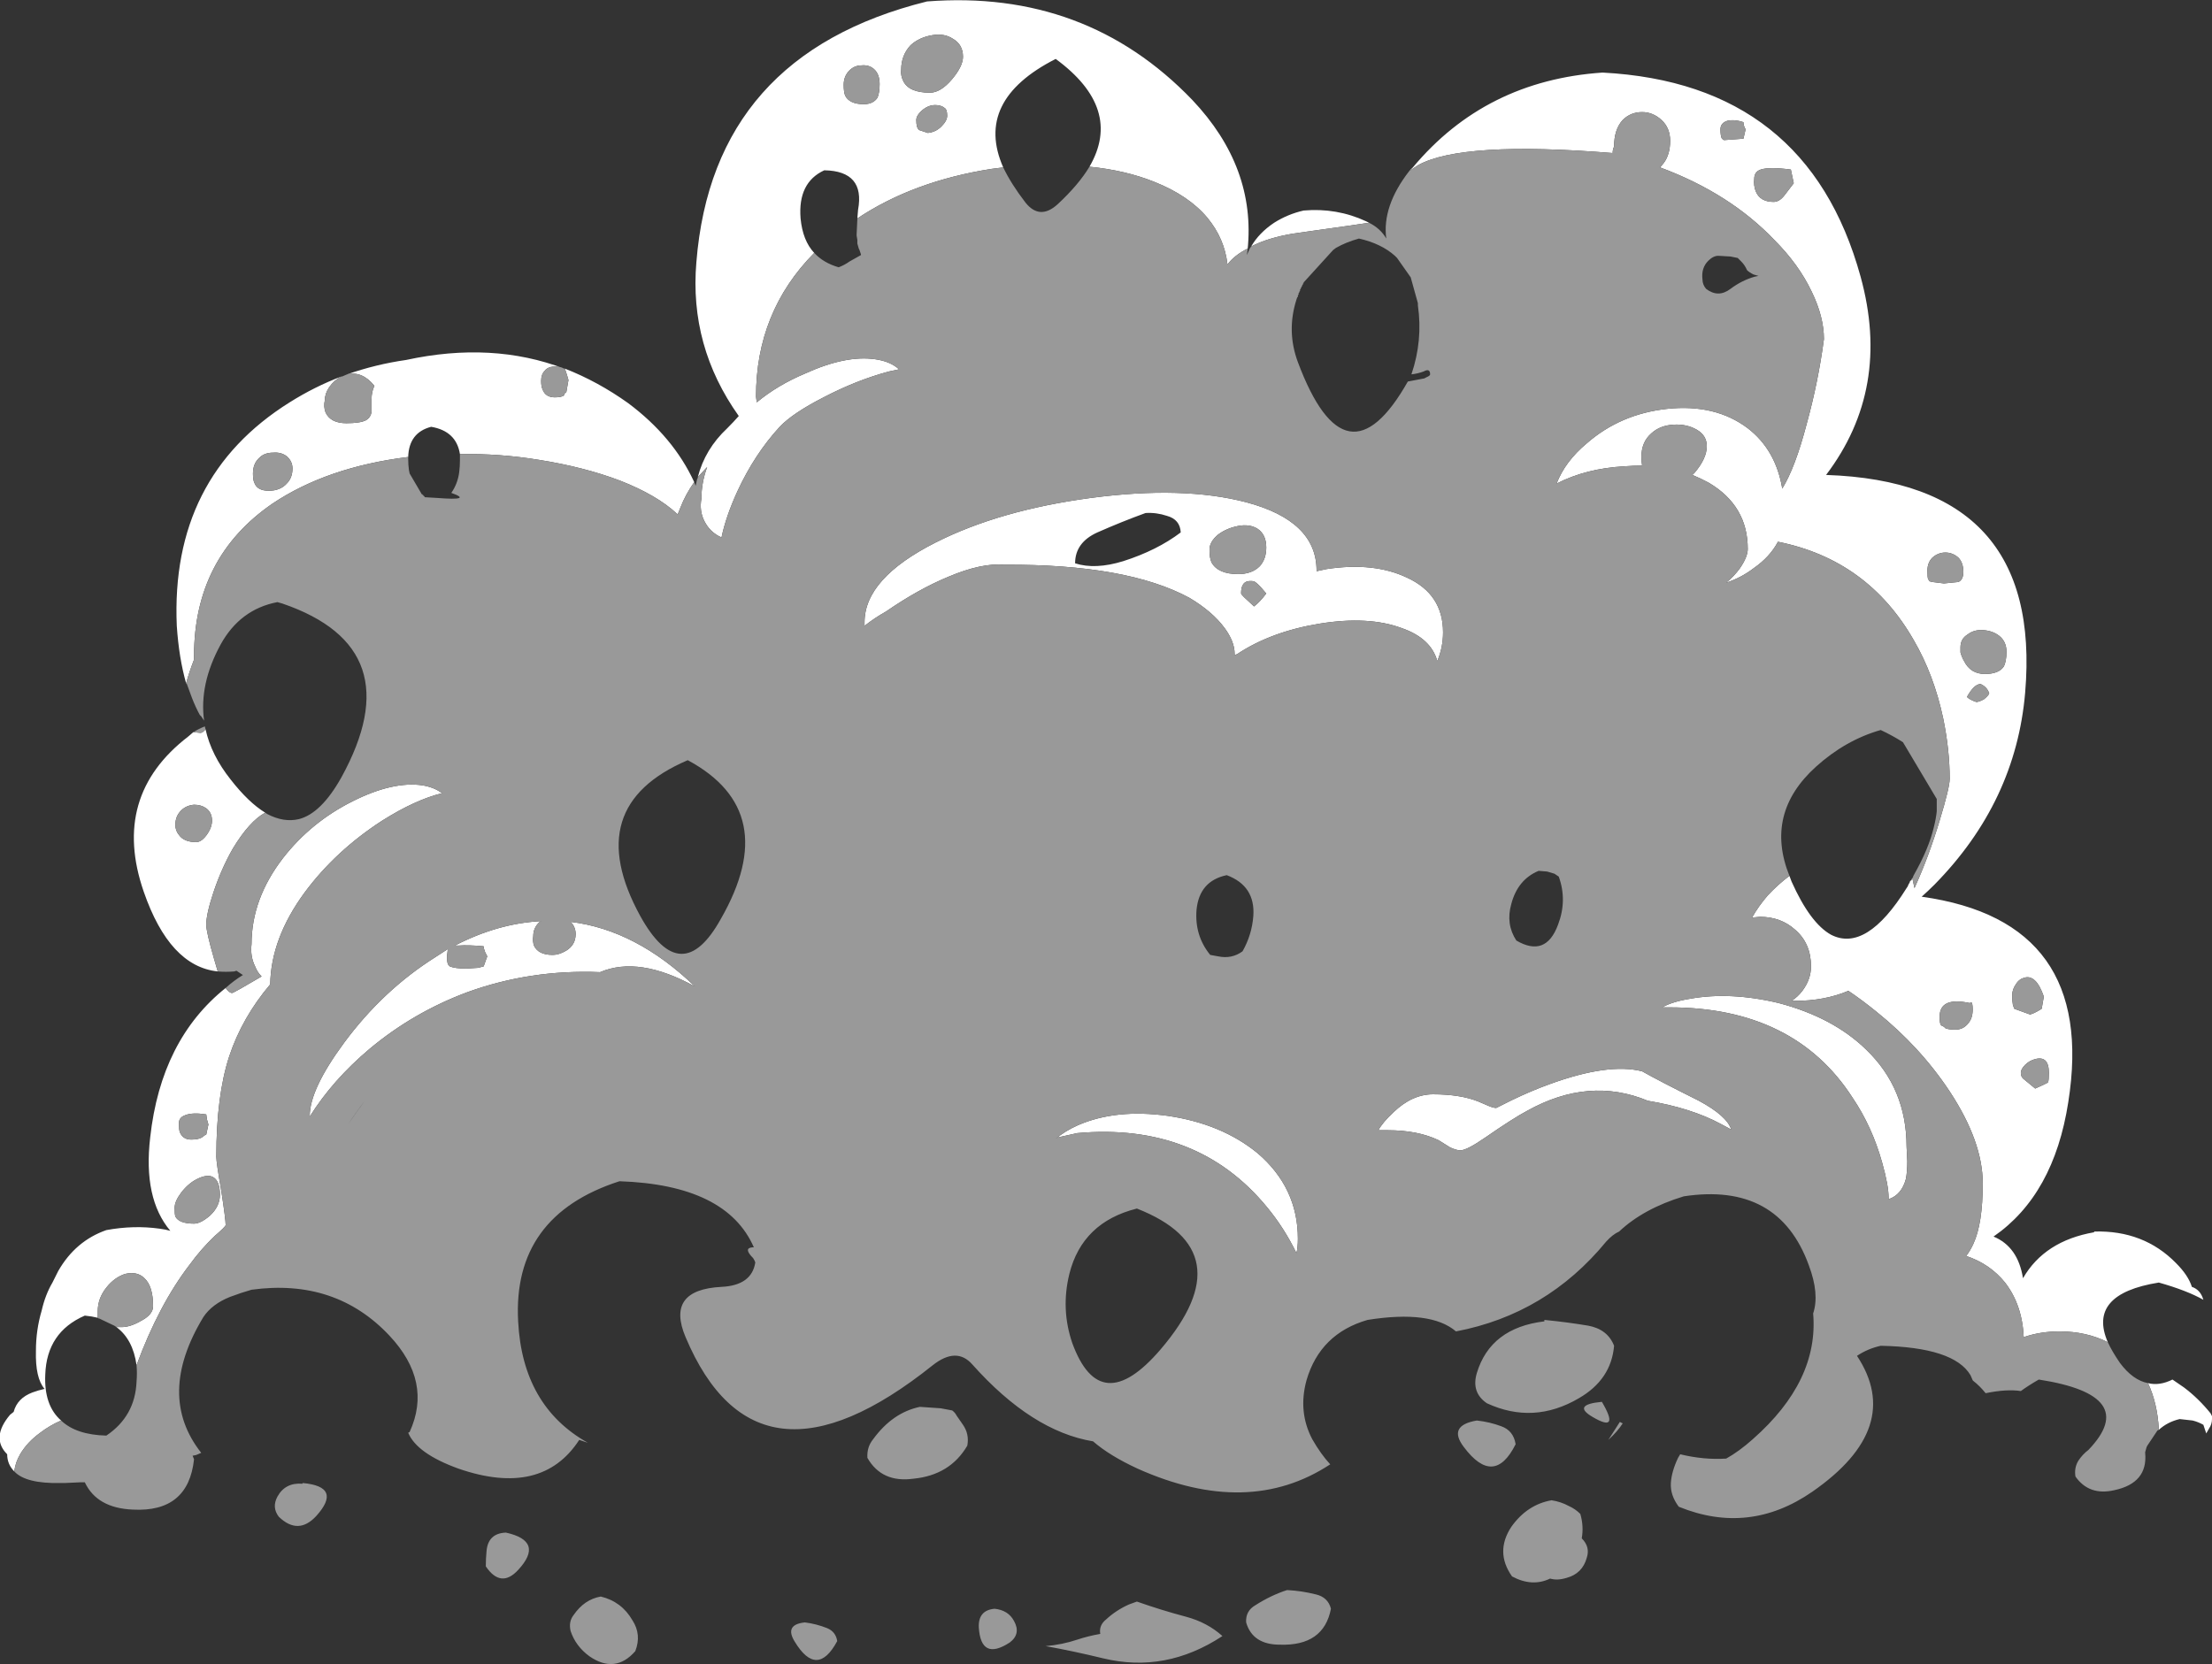 <?xml version="1.0" encoding="UTF-8" standalone="no"?>
<svg xmlns:ffdec="https://www.free-decompiler.com/flash" xmlns:xlink="http://www.w3.org/1999/xlink" ffdec:objectType="shape" height="115.8px" width="153.9px" xmlns="http://www.w3.org/2000/svg">
  <rect width="100%" height="100%" fill="#333333" stroke="none"/>
  <g transform="matrix(1.0, 0.0, 0.0, 1.0, 79.95, 90.4)">
    <path d="M7.1 -73.25 Q7.65 -74.2 8.7 -74.9 9.65 -75.5 10.75 -75.75 13.05 -75.95 15.1 -75.0 L15.3 -74.9 13.95 -74.7 10.05 -74.15 Q8.25 -73.85 7.1 -73.25 M18.1 -78.5 L18.35 -78.75 Q23.4 -84.8 31.55 -85.35 45.8 -84.6 49.5 -71.15 51.65 -63.35 47.1 -57.35 62.2 -56.85 60.95 -42.2 60.3 -34.6 54.65 -28.85 54.2 -28.4 53.75 -28.0 65.95 -26.3 63.95 -13.7 62.95 -7.25 58.75 -4.35 60.45 -3.65 60.8 -1.45 62.3 -4.05 65.75 -4.65 L65.75 -4.7 Q69.2 -4.8 71.45 -2.5 72.3 -1.65 72.55 -0.85 73.15 -0.65 73.35 0.05 72.2 -0.6 70.25 -1.15 65.25 -0.35 66.7 3.0 65.2 2.25 63.35 2.25 62.0 2.25 60.85 2.65 60.75 0.4 59.55 -1.15 58.5 -2.45 56.85 -3.0 57.15 -3.4 57.35 -3.85 58.0 -5.25 58.0 -8.05 58.0 -10.95 55.7 -14.45 53.65 -17.55 50.6 -20.0 49.55 -20.85 48.65 -21.45 47.0 -20.75 44.9 -20.75 L44.7 -20.75 Q45.15 -21.05 45.45 -21.45 46.05 -22.25 46.05 -23.15 46.05 -24.75 44.95 -25.7 43.95 -26.6 42.5 -26.6 L41.95 -26.55 Q42.4 -27.35 43.05 -28.1 43.75 -28.85 44.55 -29.45 L44.7 -29.05 Q46.0 -26.15 47.45 -25.35 49.9 -24.1 52.7 -28.6 L52.8 -28.75 52.8 -28.8 52.85 -28.85 52.85 -28.9 52.9 -28.95 52.95 -29.1 53.05 -29.15 53.05 -29.2 53.1 -29.3 53.25 -28.6 Q54.25 -30.8 55.0 -33.3 55.7 -35.6 55.7 -36.2 55.7 -38.2 55.25 -40.4 54.6 -43.45 53.2 -45.85 50.0 -51.45 43.75 -52.7 43.2 -51.65 42.05 -50.85 41.2 -50.2 40.15 -49.85 40.7 -50.3 41.1 -50.85 41.65 -51.65 41.65 -52.2 41.65 -55.2 38.95 -56.8 38.4 -57.1 37.8 -57.35 L37.95 -57.5 Q38.8 -58.5 38.8 -59.35 38.8 -60.1 38.1 -60.5 37.4 -60.9 36.5 -60.85 35.55 -60.8 34.95 -60.25 34.25 -59.65 34.25 -58.6 34.25 -58.3 34.3 -58.0 33.7 -58.0 33.05 -57.95 30.4 -57.8 28.35 -56.75 28.95 -58.3 30.45 -59.55 32.8 -61.6 36.05 -61.95 39.4 -62.3 41.65 -60.6 43.6 -59.1 44.05 -56.4 44.95 -57.85 45.75 -60.9 46.55 -63.8 46.95 -66.8 46.95 -68.35 46.1 -70.1 45.2 -72.0 43.5 -73.7 40.4 -76.95 35.55 -78.75 L35.8 -79.05 Q36.25 -79.65 36.25 -80.6 36.25 -81.5 35.65 -82.05 35.05 -82.6 34.3 -82.6 33.5 -82.6 32.95 -82.05 32.35 -81.4 32.35 -80.2 32.25 -80.0 32.25 -79.75 21.75 -80.6 18.7 -78.9 18.4 -78.7 18.1 -78.5 M69.5 5.85 Q70.3 6.05 71.2 5.6 L72.0 6.15 Q73.0 6.9 73.85 7.95 L73.95 8.15 73.95 8.35 Q73.95 8.7 73.75 9.0 L73.55 9.35 73.35 8.75 Q73.0 8.55 72.6 8.45 L71.7 8.35 Q70.85 8.55 70.25 9.1 L70.25 9.05 Q70.15 7.25 69.5 5.85 M-78.95 12.0 Q-79.45 11.5 -79.45 10.8 -80.6 9.65 -79.25 8.05 L-79.0 7.85 Q-78.75 6.9 -77.7 6.5 -77.3 6.35 -76.85 6.25 -77.5 5.5 -77.45 3.6 -77.45 2.15 -77.05 0.8 -76.8 -0.3 -76.3 -1.15 L-75.9 -1.95 Q-74.7 -4.05 -72.55 -4.8 -70.65 -5.15 -68.85 -4.9 -68.45 -4.85 -68.1 -4.75 -70.0 -7.0 -69.5 -11.25 -68.75 -18.05 -64.25 -21.65 -64.0 -21.3 -63.8 -21.3 -63.7 -21.3 -61.75 -22.45 -62.05 -22.75 -62.2 -23.15 -62.55 -23.85 -62.45 -24.7 -62.45 -27.85 -60.25 -30.7 -58.3 -33.2 -55.4 -34.65 -52.6 -36.05 -50.55 -35.75 -49.7 -35.6 -49.2 -35.2 -51.05 -34.75 -53.35 -33.3 -56.6 -31.2 -58.75 -28.3 -61.1 -25.1 -61.15 -21.9 -63.1 -19.6 -64.0 -16.9 -64.9 -14.15 -64.9 -9.9 -64.9 -9.5 -64.55 -7.5 -64.25 -5.55 -64.25 -5.15 -64.25 -5.05 -65.0 -4.4 -65.95 -3.5 -66.75 -2.4 -68.9 0.4 -70.45 4.6 -70.7 2.8 -71.85 1.95 L-71.5 1.95 Q-70.9 1.95 -70.2 1.55 -69.3 1.1 -69.3 0.5 -69.3 -0.9 -69.9 -1.45 -70.4 -1.95 -71.25 -1.75 -72.0 -1.5 -72.55 -0.8 -73.15 -0.05 -73.15 0.85 L-73.15 1.3 Q-73.55 1.2 -74.05 1.15 -76.7 2.3 -76.8 5.25 -76.9 7.4 -75.7 8.45 -76.5 8.8 -77.15 9.3 -78.05 9.95 -78.55 10.8 -78.9 11.4 -78.95 12.0 M-64.8 -22.8 Q-68.15 -23.15 -69.95 -28.35 -72.25 -35.0 -66.85 -39.15 L-66.5 -39.45 -66.0 -39.4 Q-65.85 -39.4 -65.65 -39.65 -65.25 -37.85 -63.9 -36.15 -62.65 -34.55 -61.5 -33.85 -62.6 -33.25 -63.75 -31.35 -64.55 -29.95 -65.1 -28.3 -65.6 -26.8 -65.6 -26.05 -65.6 -25.55 -65.05 -23.65 L-64.8 -22.8 M-67.0 -42.85 Q-67.5 -44.6 -67.65 -46.85 -68.1 -57.2 -59.8 -62.4 -58.05 -63.5 -56.2 -64.2 -56.7 -63.95 -57.05 -63.45 -57.35 -63.0 -57.35 -62.55 -57.45 -62.1 -57.3 -61.7 -56.95 -60.95 -55.85 -60.95 -54.9 -60.95 -54.5 -61.15 -54.15 -61.35 -54.1 -61.75 -54.1 -62.0 -54.1 -62.6 -54.1 -63.15 -53.9 -63.55 -54.75 -64.6 -55.8 -64.35 -53.8 -65.05 -51.7 -65.35 -45.7 -66.65 -40.7 -64.75 L-40.95 -64.85 Q-41.75 -65.0 -42.05 -64.6 -42.3 -64.35 -42.3 -63.9 -42.3 -63.5 -42.2 -63.3 -42.0 -62.75 -41.35 -62.75 -40.85 -62.75 -40.7 -62.9 -40.65 -63.1 -40.55 -63.1 L-40.4 -63.95 -40.5 -64.3 -40.65 -64.75 Q-38.35 -63.85 -36.25 -62.35 -33.1 -60.0 -31.65 -56.85 -32.25 -56.0 -32.6 -55.1 L-32.8 -54.6 -32.85 -54.65 Q-34.25 -55.95 -36.8 -56.95 -39.3 -57.9 -42.45 -58.4 -45.2 -58.85 -47.95 -58.8 -48.2 -60.4 -49.95 -60.7 -51.5 -60.3 -51.55 -58.6 -57.2 -57.9 -61.0 -55.35 -66.45 -51.6 -66.45 -44.75 L-66.45 -44.5 Q-66.8 -43.6 -67.0 -42.85 M-31.4 -57.2 Q-30.9 -59.15 -29.35 -60.6 -28.9 -61.05 -28.55 -61.45 -32.0 -66.3 -31.5 -72.15 -30.35 -86.6 -15.45 -90.3 -4.4 -91.15 3.0 -83.45 7.45 -78.75 6.85 -73.0 L6.85 -73.1 Q5.95 -72.65 5.45 -72.0 5.25 -73.8 4.05 -75.25 2.75 -76.8 0.35 -77.75 -1.65 -78.55 -4.15 -78.8 -1.8 -82.85 -6.5 -86.3 -12.2 -83.4 -10.15 -78.75 L-10.95 -78.65 Q-16.4 -77.8 -20.3 -75.2 L-20.25 -75.8 Q-19.75 -78.5 -22.6 -78.55 -24.45 -77.7 -24.25 -75.2 -24.1 -73.65 -23.3 -72.8 -27.35 -68.7 -27.35 -62.8 L-27.3 -62.4 Q-25.85 -63.6 -23.95 -64.4 -21.1 -65.7 -19.05 -65.4 -18.0 -65.25 -17.4 -64.7 L-18.1 -64.55 Q-20.35 -63.95 -22.65 -62.75 -24.8 -61.65 -25.7 -60.7 -27.45 -58.8 -28.65 -56.2 -29.45 -54.45 -29.75 -53.0 -30.55 -53.35 -30.95 -54.15 -31.3 -54.85 -31.15 -55.7 -31.15 -56.8 -30.75 -57.9 L-31.4 -57.2 M42.1 -77.95 Q42.05 -77.5 42.2 -77.1 42.5 -76.35 43.45 -76.35 43.85 -76.35 44.2 -76.8 L44.85 -77.65 44.65 -78.6 Q43.15 -78.8 42.55 -78.6 42.1 -78.45 42.1 -77.95 M41.35 -80.75 L41.5 -81.4 Q41.35 -81.65 41.35 -81.9 40.75 -82.1 40.25 -82.0 39.75 -81.85 39.75 -81.4 39.75 -80.95 39.85 -80.75 L40.0 -80.65 41.35 -80.75 M17.95 -50.2 Q20.45 -49.05 20.45 -46.4 20.45 -45.35 20.05 -44.4 19.6 -46.0 17.55 -46.7 15.25 -47.55 11.85 -47.0 8.5 -46.45 6.15 -44.9 L5.95 -44.8 5.95 -44.9 Q5.95 -45.75 5.25 -46.7 4.4 -47.85 2.8 -48.8 -1.55 -51.15 -10.05 -51.1 -11.65 -51.25 -14.0 -50.25 -16.05 -49.4 -18.3 -47.85 -19.1 -47.4 -19.8 -46.85 L-19.8 -47.1 Q-19.8 -50.15 -14.85 -52.65 -10.4 -54.9 -4.05 -55.75 2.35 -56.6 6.75 -55.45 11.65 -54.15 11.65 -50.7 L11.65 -50.65 12.35 -50.8 Q15.65 -51.3 17.95 -50.2 M2.2 -53.35 Q2.15 -54.25 1.25 -54.5 0.5 -54.75 -0.25 -54.7 -1.9 -54.1 -3.6 -53.35 -5.15 -52.65 -5.15 -51.2 -3.75 -50.75 -1.8 -51.35 0.55 -52.1 2.2 -53.35 M7.85 -49.45 Q7.55 -49.8 7.3 -49.95 6.65 -50.05 6.5 -49.65 6.4 -49.5 6.4 -49.1 6.4 -49.05 6.6 -48.85 L7.3 -48.2 Q7.7 -48.5 8.15 -49.1 L7.85 -49.45 M6.2 -53.8 Q5.4 -53.65 4.8 -53.2 4.2 -52.7 4.2 -52.15 4.2 -51.55 4.35 -51.25 4.8 -50.45 6.2 -50.45 7.15 -50.45 7.7 -51.0 8.15 -51.5 8.15 -52.3 8.15 -53.2 7.55 -53.6 7.0 -53.95 6.2 -53.8 M19.75 -14.25 Q21.65 -14.25 22.9 -13.75 L23.6 -13.45 Q23.95 -13.3 24.15 -13.3 L25.25 -13.85 Q26.6 -14.5 27.85 -14.95 31.95 -16.45 34.3 -15.85 35.45 -15.2 38.25 -13.8 40.2 -12.75 40.5 -11.8 L39.75 -12.2 Q37.7 -13.3 34.7 -13.8 30.6 -15.5 26.3 -13.1 25.35 -12.6 23.4 -11.25 22.1 -10.35 21.65 -10.35 21.4 -10.35 20.95 -10.55 L20.15 -11.05 Q18.7 -11.75 16.6 -11.75 L15.95 -11.75 Q16.25 -12.3 17.0 -13.0 18.3 -14.25 19.75 -14.25 M1.3 -12.75 Q5.05 -12.2 7.55 -10.15 10.35 -7.75 10.35 -4.2 10.35 -3.6 10.25 -3.2 9.4 -4.95 8.2 -6.4 3.35 -12.3 -5.0 -11.55 L-6.35 -11.25 -6.5 -11.15 Q-5.85 -11.7 -4.95 -12.1 -2.3 -13.25 1.3 -12.75 M43.8 -20.6 Q47.6 -19.6 49.9 -17.35 52.7 -14.65 52.7 -10.6 L52.75 -9.6 Q52.75 -8.85 52.65 -8.35 52.35 -7.25 51.45 -6.95 L51.45 -7.05 Q51.45 -7.9 51.0 -9.5 50.3 -12.0 48.95 -14.0 44.9 -20.3 36.2 -20.3 L35.7 -20.3 Q36.4 -20.7 37.65 -20.9 40.45 -21.4 43.8 -20.6 M57.0 -19.2 Q57.3 -19.55 57.3 -20.15 57.3 -20.6 57.2 -20.65 L57.1 -20.6 Q55.0 -21.05 55.0 -19.65 55.0 -19.15 55.1 -19.05 L55.3 -18.95 55.4 -18.85 Q55.6 -18.75 56.1 -18.75 56.65 -18.75 57.0 -19.2 M62.1 -20.2 L62.25 -21.05 Q61.7 -22.65 60.85 -22.35 60.5 -22.25 60.3 -21.9 60.05 -21.55 60.05 -21.15 60.05 -20.7 60.1 -20.45 L60.2 -20.2 61.3 -19.8 Q61.6 -19.9 61.85 -20.05 L62.1 -20.2 M62.6 -15.75 Q62.6 -16.95 61.65 -16.7 61.25 -16.6 60.95 -16.3 60.65 -16.0 60.65 -15.75 60.65 -15.5 60.8 -15.35 L61.65 -14.65 Q61.85 -14.75 62.2 -14.9 L62.5 -15.05 62.55 -15.1 Q62.6 -15.25 62.6 -15.75 M58.1 -41.75 Q58.4 -42.0 58.45 -42.15 58.3 -42.6 57.85 -42.8 57.4 -42.8 56.9 -41.9 57.1 -41.7 57.55 -41.55 57.75 -41.55 58.1 -41.75 M56.95 -46.25 Q56.45 -45.95 56.45 -45.35 56.45 -45.2 56.45 -45.0 56.55 -44.65 56.7 -44.4 57.15 -43.5 58.15 -43.5 59.1 -43.5 59.45 -44.0 59.65 -44.35 59.65 -45.05 59.65 -45.75 59.15 -46.15 58.7 -46.5 58.05 -46.55 57.4 -46.6 56.95 -46.25 M54.3 -49.95 L54.5 -49.9 55.3 -49.8 56.3 -49.9 Q56.65 -50.05 56.65 -50.6 56.65 -51.25 56.3 -51.6 55.9 -51.95 55.4 -51.95 54.9 -51.95 54.5 -51.6 54.15 -51.25 54.15 -50.7 54.15 -50.2 54.2 -50.1 L54.3 -49.95 M-18.9 -83.6 Q-18.75 -83.95 -18.75 -84.55 -18.75 -85.25 -19.15 -85.6 -19.5 -85.9 -20.0 -85.85 -20.5 -85.85 -20.85 -85.5 -21.25 -85.1 -21.25 -84.5 -21.25 -84.0 -21.15 -83.75 -20.85 -83.15 -19.85 -83.15 -19.2 -83.15 -18.9 -83.6 M-14.05 -82.35 Q-14.05 -82.8 -14.25 -82.9 L-14.4 -83.0 Q-15.1 -83.25 -15.7 -82.8 -16.2 -82.4 -16.2 -82.05 -16.2 -81.5 -16.0 -81.35 L-15.4 -81.15 Q-14.85 -81.2 -14.45 -81.6 -14.05 -82.0 -14.05 -82.35 M-12.95 -86.45 Q-12.95 -87.3 -13.65 -87.7 -14.25 -88.1 -15.1 -87.95 -16.0 -87.8 -16.6 -87.25 -17.25 -86.55 -17.25 -85.55 -17.3 -85.15 -17.1 -84.75 -16.7 -83.95 -15.25 -83.95 -14.5 -83.95 -13.7 -84.9 -12.95 -85.8 -12.95 -86.45 M-59.6 -57.8 Q-59.6 -58.3 -60.0 -58.65 -60.4 -58.95 -60.95 -58.9 -61.55 -58.9 -61.9 -58.55 -62.35 -58.15 -62.35 -57.45 -62.35 -57.0 -62.25 -56.8 -62.05 -56.25 -61.25 -56.25 -60.45 -56.25 -60.0 -56.75 -59.6 -57.15 -59.6 -57.8 M-67.35 -34.0 Q-67.75 -33.6 -67.75 -33.0 -67.75 -32.6 -67.5 -32.3 -67.15 -31.8 -66.3 -31.8 -65.9 -31.8 -65.5 -32.4 -65.2 -32.85 -65.2 -33.3 -65.2 -33.85 -65.6 -34.15 -65.95 -34.4 -66.45 -34.4 -67.0 -34.35 -67.35 -34.0 M-48.8 -24.35 L-48.8 -24.3 -48.85 -23.85 Q-48.85 -23.35 -48.75 -23.25 L-48.65 -23.15 Q-48.3 -23.0 -47.5 -23.0 L-46.7 -23.05 -46.3 -23.15 -46.05 -23.85 -46.2 -24.15 Q-46.3 -24.4 -46.3 -24.55 -47.35 -24.65 -48.05 -24.6 L-48.3 -24.6 Q-45.3 -26.15 -42.3 -26.3 L-42.4 -26.25 Q-42.85 -25.85 -42.85 -25.25 -42.9 -24.9 -42.8 -24.6 -42.5 -23.95 -41.5 -23.95 -41.05 -23.95 -40.55 -24.25 -39.9 -24.65 -39.9 -25.4 -39.9 -25.9 -40.25 -26.25 -35.7 -25.7 -31.6 -21.75 -35.5 -23.9 -38.2 -22.75 -43.05 -22.95 -47.45 -21.35 -51.2 -19.95 -54.25 -17.4 -56.8 -15.25 -58.4 -12.7 L-58.4 -12.75 Q-58.4 -14.6 -56.0 -17.85 -53.3 -21.5 -49.65 -23.8 L-48.8 -24.35 M-65.55 -12.5 L-65.6 -12.85 Q-66.55 -13.0 -67.05 -12.8 -67.5 -12.65 -67.5 -12.25 -67.5 -11.8 -67.45 -11.65 -67.25 -11.1 -66.65 -11.1 -66.15 -11.1 -65.9 -11.25 -65.65 -11.45 -65.6 -11.45 L-65.45 -12.15 -65.55 -12.5 M-65.15 -8.5 Q-65.55 -8.7 -66.25 -8.35 -66.85 -8.05 -67.35 -7.4 -67.8 -6.8 -67.8 -6.35 -67.8 -5.9 -67.75 -5.75 -67.5 -5.25 -66.45 -5.25 -66.0 -5.25 -65.35 -5.8 -64.65 -6.45 -64.65 -7.25 -64.65 -8.25 -65.15 -8.5 M-54.6 -13.75 L-55.15 -13.0 -55.7 -12.2 Q-55.15 -13.05 -54.6 -13.75" fill="#ffffff" fill-rule="evenodd" stroke="none"/>
    <path d="M7.1 -73.25 Q8.25 -73.85 10.05 -74.15 L13.95 -74.7 15.3 -74.9 Q16.1 -74.5 16.5 -73.8 16.2 -76.05 18.1 -78.5 18.4 -78.7 18.7 -78.9 21.75 -80.6 32.25 -79.75 32.25 -80.0 32.35 -80.2 32.35 -81.4 32.95 -82.05 33.5 -82.6 34.3 -82.6 35.05 -82.6 35.65 -82.05 36.25 -81.5 36.25 -80.6 36.25 -79.65 35.8 -79.05 L35.55 -78.75 Q40.4 -76.95 43.5 -73.7 45.2 -72.0 46.1 -70.1 46.95 -68.35 46.95 -66.8 46.55 -63.8 45.75 -60.9 44.95 -57.85 44.05 -56.4 43.6 -59.1 41.65 -60.6 39.4 -62.3 36.05 -61.95 32.8 -61.6 30.45 -59.55 28.95 -58.3 28.35 -56.75 30.4 -57.8 33.05 -57.95 33.7 -58.0 34.3 -58.0 34.25 -58.3 34.25 -58.6 34.25 -59.65 34.95 -60.25 35.55 -60.8 36.5 -60.85 37.4 -60.9 38.1 -60.5 38.8 -60.1 38.8 -59.35 38.8 -58.5 37.95 -57.5 L37.8 -57.35 Q38.4 -57.1 38.95 -56.8 41.65 -55.2 41.65 -52.2 41.65 -51.65 41.1 -50.85 40.7 -50.3 40.15 -49.85 41.2 -50.2 42.05 -50.85 43.2 -51.65 43.75 -52.7 50.0 -51.45 53.2 -45.85 54.6 -43.45 55.25 -40.4 55.7 -38.2 55.7 -36.2 55.7 -35.6 55.0 -33.3 54.25 -30.8 53.25 -28.6 L53.1 -29.3 53.15 -29.35 53.15 -29.4 53.2 -29.5 Q54.25 -31.35 54.6 -32.85 54.75 -33.45 54.8 -33.95 L54.8 -34.8 52.45 -38.75 Q51.75 -39.2 50.9 -39.6 48.45 -38.9 46.4 -37.05 42.8 -33.8 44.55 -29.45 43.75 -28.85 43.05 -28.1 42.4 -27.35 41.95 -26.55 L42.5 -26.6 Q43.95 -26.6 44.95 -25.7 46.05 -24.75 46.05 -23.15 46.05 -22.25 45.45 -21.45 45.15 -21.05 44.7 -20.75 L44.9 -20.75 Q47.0 -20.75 48.65 -21.45 49.55 -20.85 50.6 -20.0 53.65 -17.55 55.7 -14.45 58.0 -10.95 58.0 -8.05 58.0 -5.25 57.35 -3.85 57.15 -3.4 56.85 -3.0 58.5 -2.45 59.55 -1.15 60.75 0.4 60.85 2.65 62.0 2.25 63.35 2.25 65.2 2.25 66.7 3.0 67.0 3.65 67.55 4.45 68.45 5.65 69.5 5.85 70.15 7.25 70.25 9.05 L70.25 9.1 70.15 9.15 69.45 10.2 69.4 10.3 69.3 10.65 69.3 10.7 Q69.5 12.8 67.15 13.3 65.4 13.7 64.45 12.35 64.35 11.75 64.65 11.25 64.95 10.8 65.35 10.5 69.0 6.7 61.9 5.6 61.2 6.0 60.65 6.4 59.65 6.25 58.2 6.55 57.8 6.05 57.35 5.7 L57.3 5.65 57.15 5.3 Q56.0 3.35 50.9 3.25 50.0 3.45 49.25 3.95 52.55 8.95 46.15 13.4 41.75 16.45 36.85 14.45 36.25 13.65 36.3 12.8 36.35 12.0 36.8 11.05 36.85 10.95 36.95 10.8 38.6 11.2 40.15 11.1 41.05 10.6 42.0 9.75 46.6 5.7 46.2 1.0 46.65 -0.35 45.9 -2.35 43.8 -8.15 37.2 -7.15 34.4 -6.3 32.7 -4.7 32.25 -4.5 31.8 -4.0 27.65 1.05 21.35 2.25 19.6 0.75 15.2 1.45 11.9 2.4 10.95 5.65 10.35 7.85 11.35 9.75 11.95 10.8 12.6 11.5 6.9 15.25 -0.8 11.8 -2.75 10.9 -3.9 9.9 -8.15 9.2 -12.3 4.55 -13.4 3.3 -15.05 4.6 -27.3 14.4 -32.25 2.65 -33.65 -0.65 -29.75 -0.85 -27.65 -0.95 -27.4 -2.55 -27.45 -2.7 -27.55 -2.85 -28.25 -3.55 -27.6 -3.6 L-27.5 -3.6 Q-29.4 -7.95 -36.85 -8.2 -44.3 -5.8 -43.9 1.55 -43.6 7.45 -39.05 10.0 L-39.65 9.8 Q-42.25 13.8 -48.05 11.8 -50.95 10.75 -51.55 9.3 L-51.45 9.25 Q-49.85 5.75 -52.85 2.55 -56.6 -1.45 -62.45 -0.65 -63.15 -0.45 -63.95 -0.15 -65.2 0.35 -65.8 1.25 -69.1 6.7 -65.95 10.7 L-66.3 10.85 -66.55 10.9 -66.45 11.15 Q-66.85 14.85 -70.7 14.65 -73.2 14.55 -74.05 12.75 L-74.35 12.75 -75.45 12.8 -75.75 12.8 Q-78.15 12.85 -78.95 12.0 -78.9 11.4 -78.55 10.8 -78.05 9.95 -77.15 9.3 -76.5 8.8 -75.7 8.45 -74.65 9.45 -72.55 9.5 -70.55 8.15 -70.45 5.75 -70.4 5.15 -70.45 4.6 -68.9 0.4 -66.75 -2.4 -65.95 -3.5 -65.0 -4.4 -64.25 -5.05 -64.25 -5.15 -64.25 -5.55 -64.55 -7.5 -64.9 -9.5 -64.9 -9.9 -64.9 -14.15 -64.0 -16.9 -63.1 -19.6 -61.15 -21.9 -61.1 -25.1 -58.75 -28.3 -56.6 -31.2 -53.35 -33.3 -51.05 -34.75 -49.2 -35.2 -49.7 -35.6 -50.55 -35.75 -52.6 -36.05 -55.4 -34.65 -58.3 -33.2 -60.25 -30.7 -62.45 -27.85 -62.45 -24.7 -62.55 -23.85 -62.2 -23.15 -62.05 -22.75 -61.75 -22.45 -63.7 -21.3 -63.8 -21.3 -64.0 -21.3 -64.25 -21.65 -63.7 -22.15 -63.05 -22.55 L-63.5 -22.85 -63.65 -22.8 Q-64.25 -22.75 -64.8 -22.8 L-65.05 -23.65 Q-65.6 -25.55 -65.6 -26.05 -65.6 -26.8 -65.1 -28.3 -64.55 -29.95 -63.75 -31.35 -62.6 -33.25 -61.5 -33.85 L-61.35 -33.75 Q-60.2 -33.15 -59.15 -33.4 -57.6 -33.8 -56.2 -36.3 -51.25 -45.3 -60.3 -48.4 L-60.65 -48.5 Q-63.25 -48.0 -64.6 -45.55 -66.1 -42.8 -65.75 -40.25 L-65.95 -40.55 -66.05 -40.65 Q-66.35 -41.2 -66.6 -41.85 L-66.95 -42.8 -67.0 -42.85 Q-66.8 -43.6 -66.45 -44.5 L-66.45 -44.75 Q-66.45 -51.6 -61.0 -55.35 -57.2 -57.9 -51.55 -58.6 L-51.55 -58.5 Q-51.55 -58.05 -51.5 -57.7 L-51.45 -57.45 -50.6 -56.0 -50.55 -56.0 -50.55 -55.95 -50.5 -55.95 -50.5 -55.9 -50.45 -55.9 -50.45 -55.85 -50.4 -55.85 -50.4 -55.8 -49.55 -55.75 Q-47.0 -55.55 -48.55 -56.1 -48.1 -56.75 -48.0 -57.55 -47.95 -57.95 -47.95 -58.35 L-47.95 -58.8 Q-45.2 -58.85 -42.45 -58.4 -39.3 -57.9 -36.8 -56.95 -34.25 -55.95 -32.85 -54.65 L-32.8 -54.6 -32.6 -55.1 Q-32.25 -56.0 -31.65 -56.85 L-31.55 -56.6 -31.45 -57.05 -31.4 -57.15 -31.4 -57.2 -30.75 -57.9 Q-31.15 -56.8 -31.15 -55.7 -31.3 -54.85 -30.95 -54.15 -30.55 -53.35 -29.75 -53.0 -29.45 -54.45 -28.65 -56.2 -27.45 -58.8 -25.7 -60.7 -24.8 -61.65 -22.65 -62.75 -20.35 -63.95 -18.1 -64.55 L-17.4 -64.7 Q-18.0 -65.25 -19.05 -65.4 -21.1 -65.7 -23.95 -64.4 -25.85 -63.6 -27.3 -62.4 L-27.35 -62.8 Q-27.35 -68.7 -23.3 -72.8 -22.65 -72.1 -21.6 -71.8 -21.2 -71.95 -20.85 -72.2 L-20.05 -72.65 -20.05 -72.7 -20.15 -73.0 -20.2 -73.1 -20.3 -73.45 -20.3 -73.7 -20.35 -74.0 -20.35 -74.1 -20.3 -75.15 -20.3 -75.2 Q-16.4 -77.8 -10.95 -78.65 L-10.15 -78.75 Q-9.6 -77.6 -8.6 -76.3 -7.6 -75.05 -6.35 -76.2 -4.9 -77.55 -4.15 -78.8 -1.65 -78.55 0.35 -77.75 2.75 -76.8 4.05 -75.25 5.25 -73.8 5.45 -72.0 5.95 -72.65 6.85 -73.1 L6.85 -73.0 6.8 -72.65 7.0 -73.1 7.1 -73.25 M-66.5 -39.45 Q-66.1 -39.7 -65.7 -39.85 L-65.65 -39.65 Q-65.85 -39.4 -66.0 -39.4 L-66.5 -39.45 M-56.2 -64.2 L-56.15 -64.2 -55.8 -64.35 Q-54.75 -64.6 -53.9 -63.55 -54.1 -63.15 -54.1 -62.6 -54.1 -62.0 -54.1 -61.75 -54.15 -61.35 -54.5 -61.15 -54.9 -60.95 -55.85 -60.95 -56.95 -60.95 -57.3 -61.7 -57.45 -62.1 -57.35 -62.55 -57.35 -63.0 -57.05 -63.45 -56.7 -63.95 -56.2 -64.2 M-40.7 -64.75 L-40.65 -64.75 -40.5 -64.3 -40.4 -63.95 -40.55 -63.1 Q-40.65 -63.1 -40.7 -62.9 -40.85 -62.75 -41.35 -62.75 -42.0 -62.75 -42.2 -63.3 -42.3 -63.5 -42.3 -63.9 -42.3 -64.35 -42.05 -64.6 -41.75 -65.0 -40.95 -64.85 L-40.7 -64.75 M10.8 -70.8 L10.75 -70.75 10.75 -70.7 10.7 -70.65 10.7 -70.6 10.65 -70.55 10.65 -70.5 10.6 -70.45 10.6 -70.4 10.55 -70.35 10.55 -70.3 10.5 -70.25 10.5 -70.15 10.45 -70.1 10.45 -70.05 10.4 -70.0 10.4 -69.9 10.35 -69.85 10.35 -69.75 10.3 -69.7 10.25 -69.55 Q9.55 -67.35 10.35 -65.2 13.7 -56.25 18.0 -63.85 L19.05 -64.05 Q19.15 -64.05 19.3 -64.15 19.55 -64.25 19.55 -64.35 19.55 -64.8 19.1 -64.55 18.7 -64.4 18.25 -64.35 19.05 -66.7 18.7 -69.15 L18.7 -69.3 18.2 -71.1 17.25 -72.45 17.1 -72.6 Q16.15 -73.45 14.6 -73.8 13.7 -73.55 13.0 -73.15 L12.8 -73.0 10.8 -70.8 M41.35 -80.75 L40.0 -80.65 39.85 -80.75 Q39.75 -80.95 39.75 -81.4 39.75 -81.85 40.25 -82.0 40.75 -82.1 41.35 -81.9 41.35 -81.65 41.5 -81.4 L41.35 -80.75 M42.1 -77.95 Q42.1 -78.45 42.55 -78.6 43.15 -78.8 44.65 -78.6 L44.85 -77.65 44.2 -76.8 Q43.85 -76.35 43.45 -76.35 42.5 -76.35 42.2 -77.1 42.05 -77.5 42.1 -77.95 M41.6 -71.6 Q41.45 -71.95 41.2 -72.2 L40.95 -72.45 40.45 -72.55 39.6 -72.6 Q39.25 -72.6 38.9 -72.25 38.4 -71.75 38.5 -70.95 38.5 -70.6 38.75 -70.3 39.6 -69.65 40.45 -70.3 41.25 -70.9 42.15 -71.15 L42.4 -71.2 42.05 -71.3 Q41.75 -71.45 41.6 -71.6 M17.95 -50.2 Q15.65 -51.3 12.35 -50.8 L11.65 -50.65 11.65 -50.7 Q11.65 -54.15 6.75 -55.45 2.35 -56.6 -4.05 -55.75 -10.4 -54.9 -14.85 -52.65 -19.8 -50.15 -19.8 -47.1 L-19.8 -46.85 Q-19.1 -47.4 -18.3 -47.85 -16.05 -49.4 -14.0 -50.25 -11.65 -51.25 -10.05 -51.1 -1.55 -51.15 2.8 -48.8 4.4 -47.85 5.25 -46.7 5.95 -45.75 5.95 -44.9 L5.95 -44.8 6.15 -44.9 Q8.5 -46.45 11.85 -47.0 15.25 -47.55 17.55 -46.7 19.6 -46.0 20.05 -44.4 20.45 -45.35 20.45 -46.4 20.45 -49.05 17.95 -50.2 M6.2 -53.8 Q7.0 -53.95 7.55 -53.6 8.15 -53.2 8.15 -52.3 8.15 -51.5 7.7 -51.0 7.15 -50.45 6.2 -50.45 4.8 -50.45 4.35 -51.25 4.2 -51.55 4.2 -52.15 4.2 -52.7 4.8 -53.2 5.4 -53.65 6.2 -53.8 M7.85 -49.45 L8.15 -49.1 Q7.7 -48.5 7.3 -48.2 L6.6 -48.85 Q6.4 -49.05 6.4 -49.1 6.4 -49.5 6.5 -49.65 6.65 -50.05 7.3 -49.95 7.55 -49.8 7.85 -49.45 M6.5 -24.2 Q7.15 -25.35 7.25 -26.65 7.4 -28.75 5.4 -29.5 3.5 -29.1 3.3 -27.1 3.15 -25.3 4.25 -23.95 L4.8 -23.85 Q5.75 -23.65 6.5 -24.2 M1.3 -12.75 Q-2.3 -13.25 -4.95 -12.1 -5.85 -11.7 -6.5 -11.15 L-6.35 -11.25 -5.0 -11.55 Q3.35 -12.3 8.2 -6.4 9.4 -4.95 10.25 -3.2 10.35 -3.6 10.35 -4.2 10.35 -7.75 7.55 -10.15 5.05 -12.2 1.3 -12.75 M19.75 -14.25 Q18.3 -14.25 17.0 -13.0 16.25 -12.3 15.95 -11.75 L16.6 -11.75 Q18.7 -11.75 20.15 -11.05 L20.95 -10.55 Q21.4 -10.35 21.65 -10.35 22.1 -10.35 23.4 -11.25 25.35 -12.6 26.3 -13.1 30.6 -15.5 34.7 -13.8 37.7 -13.3 39.75 -12.2 L40.5 -11.8 Q40.2 -12.75 38.25 -13.8 35.45 -15.2 34.3 -15.85 31.95 -16.45 27.85 -14.95 26.6 -14.5 25.25 -13.85 L24.15 -13.3 Q23.95 -13.3 23.6 -13.45 L22.9 -13.75 Q21.65 -14.25 19.75 -14.25 M43.8 -20.6 Q40.45 -21.4 37.65 -20.9 36.4 -20.7 35.7 -20.3 L36.2 -20.3 Q44.9 -20.3 48.95 -14.0 50.3 -12.0 51.0 -9.5 51.45 -7.9 51.45 -7.05 L51.45 -6.95 Q52.35 -7.25 52.65 -8.35 52.75 -8.85 52.75 -9.6 L52.7 -10.6 Q52.7 -14.65 49.9 -17.35 47.6 -19.6 43.8 -20.6 M27.1 -29.8 Q25.65 -29.2 25.2 -27.5 24.8 -26.1 25.55 -24.95 27.6 -23.75 28.45 -26.05 29.1 -27.75 28.5 -29.4 28.35 -29.5 28.2 -29.6 L27.7 -29.75 27.1 -29.8 M54.3 -49.95 L54.2 -50.1 Q54.15 -50.2 54.15 -50.7 54.15 -51.25 54.5 -51.6 54.9 -51.95 55.4 -51.95 55.9 -51.95 56.3 -51.6 56.65 -51.25 56.65 -50.6 56.65 -50.05 56.3 -49.9 L55.3 -49.8 54.5 -49.9 54.3 -49.95 M56.95 -46.25 Q57.4 -46.6 58.05 -46.55 58.7 -46.5 59.15 -46.15 59.65 -45.75 59.65 -45.05 59.65 -44.35 59.45 -44.0 59.1 -43.5 58.15 -43.5 57.15 -43.5 56.7 -44.4 56.55 -44.65 56.45 -45.0 56.45 -45.2 56.45 -45.35 56.45 -45.95 56.95 -46.25 M58.1 -41.75 Q57.75 -41.55 57.55 -41.55 57.1 -41.7 56.9 -41.9 57.4 -42.8 57.85 -42.8 58.3 -42.6 58.45 -42.15 58.4 -42.0 58.1 -41.75 M62.6 -15.75 Q62.6 -15.25 62.55 -15.1 L62.5 -15.05 62.2 -14.9 Q61.85 -14.75 61.65 -14.65 L60.8 -15.35 Q60.65 -15.5 60.65 -15.75 60.65 -16.0 60.95 -16.3 61.25 -16.6 61.65 -16.7 62.6 -16.95 62.6 -15.75 M62.1 -20.2 L61.85 -20.05 Q61.6 -19.9 61.3 -19.8 L60.2 -20.2 60.1 -20.45 Q60.05 -20.7 60.05 -21.15 60.05 -21.55 60.3 -21.9 60.5 -22.25 60.85 -22.35 61.7 -22.65 62.25 -21.05 L62.1 -20.2 M57.0 -19.2 Q56.65 -18.75 56.1 -18.75 55.6 -18.75 55.4 -18.85 L55.3 -18.95 55.1 -19.05 Q55.0 -19.15 55.0 -19.65 55.0 -21.05 57.1 -20.6 L57.2 -20.65 Q57.3 -20.6 57.3 -20.15 57.3 -19.55 57.0 -19.2 M32.35 3.25 Q32.15 5.6 29.9 6.9 26.75 8.75 23.5 7.25 22.4 6.5 22.8 5.15 23.75 2.0 27.5 1.55 L27.5 1.45 Q29.05 1.6 30.55 1.85 31.9 2.1 32.35 3.25 M29.2 14.4 Q29.65 14.6 30.0 14.95 30.25 15.8 30.1 16.65 30.7 17.25 30.45 18.0 30.15 19.1 29.05 19.4 28.4 19.6 27.9 19.45 26.65 20.05 25.25 19.3 24.05 17.6 25.2 15.85 26.3 14.3 28.0 14.0 28.65 14.1 29.2 14.4 M25.5 10.1 Q24.0 13.1 21.9 10.3 20.75 8.8 22.8 8.45 23.7 8.55 24.5 8.85 25.35 9.15 25.5 10.1 M32.75 8.55 L32.95 8.65 Q32.6 9.2 31.95 9.8 L32.75 8.55 M30.85 8.2 Q29.4 7.35 31.5 7.15 32.8 9.35 30.85 8.2 M5.1 23.45 Q1.15 26.05 -3.2 25.0 -5.25 24.5 -7.2 24.15 -6.05 24.05 -5.0 23.7 -4.25 23.45 -3.4 23.3 -3.5 22.7 -3.0 22.3 -2.3 21.65 -1.4 21.25 -1.1 21.15 -0.85 21.05 0.85 21.65 2.55 22.1 4.05 22.5 5.1 23.45 M7.4 21.3 Q8.5 20.6 9.6 20.25 10.6 20.3 11.6 20.55 12.45 20.75 12.65 21.55 12.15 24.15 9.1 24.05 7.2 24.05 6.75 22.5 6.7 21.7 7.4 21.3 M-12.95 -86.45 Q-12.95 -85.8 -13.7 -84.9 -14.5 -83.95 -15.25 -83.95 -16.7 -83.95 -17.1 -84.75 -17.3 -85.15 -17.25 -85.55 -17.25 -86.55 -16.6 -87.25 -16.0 -87.8 -15.1 -87.95 -14.25 -88.1 -13.65 -87.7 -12.95 -87.3 -12.95 -86.45 M-14.05 -82.35 Q-14.05 -82.0 -14.45 -81.6 -14.85 -81.2 -15.4 -81.15 L-16.0 -81.35 Q-16.2 -81.5 -16.2 -82.05 -16.2 -82.4 -15.7 -82.8 -15.1 -83.25 -14.4 -83.0 L-14.25 -82.9 Q-14.05 -82.8 -14.05 -82.35 M-18.9 -83.6 Q-19.2 -83.15 -19.85 -83.15 -20.85 -83.15 -21.15 -83.75 -21.25 -84.0 -21.25 -84.5 -21.25 -85.1 -20.85 -85.5 -20.5 -85.85 -20.0 -85.85 -19.5 -85.9 -19.15 -85.6 -18.75 -85.25 -18.75 -84.55 -18.75 -83.95 -18.9 -83.6 M-59.6 -57.8 Q-59.6 -57.15 -60.0 -56.75 -60.45 -56.25 -61.25 -56.25 -62.05 -56.25 -62.25 -56.8 -62.35 -57.0 -62.35 -57.45 -62.35 -58.15 -61.9 -58.55 -61.55 -58.9 -60.95 -58.9 -60.4 -58.95 -60.0 -58.65 -59.6 -58.3 -59.6 -57.8 M-67.35 -34.0 Q-67.0 -34.35 -66.45 -34.4 -65.95 -34.4 -65.6 -34.15 -65.2 -33.85 -65.2 -33.3 -65.2 -32.85 -65.5 -32.4 -65.9 -31.8 -66.3 -31.8 -67.15 -31.8 -67.5 -32.3 -67.75 -32.6 -67.75 -33.0 -67.75 -33.6 -67.35 -34.0 M-48.8 -24.35 L-49.65 -23.8 Q-53.3 -21.5 -56.0 -17.85 -58.4 -14.6 -58.4 -12.75 L-58.4 -12.7 Q-56.8 -15.25 -54.25 -17.4 -51.2 -19.95 -47.45 -21.35 -43.05 -22.95 -38.2 -22.75 -35.5 -23.9 -31.6 -21.75 -35.7 -25.7 -40.25 -26.25 -39.9 -25.9 -39.9 -25.4 -39.9 -24.65 -40.55 -24.25 -41.05 -23.95 -41.5 -23.95 -42.5 -23.95 -42.8 -24.6 -42.9 -24.9 -42.85 -25.25 -42.85 -25.85 -42.4 -26.25 L-42.3 -26.3 Q-45.3 -26.15 -48.3 -24.6 L-48.05 -24.6 Q-47.35 -24.65 -46.3 -24.55 -46.3 -24.4 -46.2 -24.15 L-46.05 -23.85 -46.3 -23.15 -46.7 -23.05 -47.5 -23.0 Q-48.3 -23.0 -48.65 -23.15 L-48.75 -23.25 Q-48.85 -23.35 -48.85 -23.85 L-48.8 -24.3 -48.8 -24.35 M-65.15 -8.5 Q-64.65 -8.25 -64.65 -7.25 -64.65 -6.45 -65.35 -5.8 -66.0 -5.25 -66.45 -5.25 -67.5 -5.25 -67.75 -5.75 -67.8 -5.9 -67.8 -6.35 -67.8 -6.8 -67.35 -7.4 -66.85 -8.05 -66.25 -8.35 -65.55 -8.7 -65.15 -8.5 M-65.55 -12.5 L-65.45 -12.15 -65.6 -11.45 Q-65.65 -11.45 -65.9 -11.25 -66.15 -11.1 -66.65 -11.1 -67.25 -11.1 -67.45 -11.65 -67.5 -11.8 -67.5 -12.25 -67.5 -12.65 -67.05 -12.8 -66.55 -13.0 -65.6 -12.85 L-65.55 -12.5 M-73.15 1.3 L-73.15 0.85 Q-73.15 -0.05 -72.55 -0.8 -72.0 -1.5 -71.25 -1.75 -70.4 -1.95 -69.9 -1.45 -69.3 -0.9 -69.3 0.5 -69.3 1.1 -70.2 1.55 -70.9 1.95 -71.5 1.95 L-71.85 1.95 -72.0 1.85 -73.05 1.35 -73.1 1.35 -73.15 1.3 M-54.6 -13.75 Q-55.15 -13.05 -55.7 -12.2 L-55.15 -13.0 -54.6 -13.75 M-0.85 -6.3 Q-4.65 -5.35 -5.55 -1.75 -6.15 0.7 -5.35 3.05 -3.4 8.4 0.8 3.5 6.65 -3.35 -0.85 -6.3 M-35.4 -26.65 Q-32.55 -21.5 -29.8 -26.45 -25.5 -33.95 -32.1 -37.5 -39.6 -34.3 -35.4 -26.65 M-19.2 9.75 Q-17.85 7.9 -15.95 7.5 L-14.5 7.6 -13.7 7.75 Q-13.5 7.9 -13.4 8.1 L-12.95 8.75 Q-12.5 9.4 -12.65 10.2 -13.85 12.25 -16.4 12.5 -18.6 12.8 -19.6 11.05 -19.65 10.3 -19.2 9.75 M-21.7 23.8 Q-23.1 26.4 -24.65 23.85 -25.4 22.65 -23.95 22.5 -23.15 22.6 -22.4 22.9 -21.8 23.15 -21.7 23.8 M-11.85 22.85 Q-11.9 21.65 -10.75 21.55 -9.8 21.65 -9.4 22.4 -8.9 23.3 -9.7 23.9 -11.7 25.2 -11.85 22.85 M-44.75 16.25 Q-42.05 16.85 -43.9 18.85 -45.1 20.15 -46.15 18.6 -46.15 18.05 -46.1 17.55 -46.0 16.3 -44.75 16.25 M-38.15 20.7 Q-36.7 21.05 -35.95 22.35 -35.3 23.35 -35.75 24.5 -37.15 26.1 -38.95 24.85 -39.9 24.15 -40.25 23.1 -40.4 22.45 -40.05 22.0 -39.3 20.9 -38.15 20.7 M-58.9 12.8 Q-56.1 13.05 -57.95 15.1 -59.2 16.45 -60.55 15.15 -61.05 14.5 -60.65 13.75 -60.1 12.75 -58.9 12.85 L-58.9 12.8" fill="#999999" fill-rule="evenodd" stroke="none"/>
  </g>
</svg>
